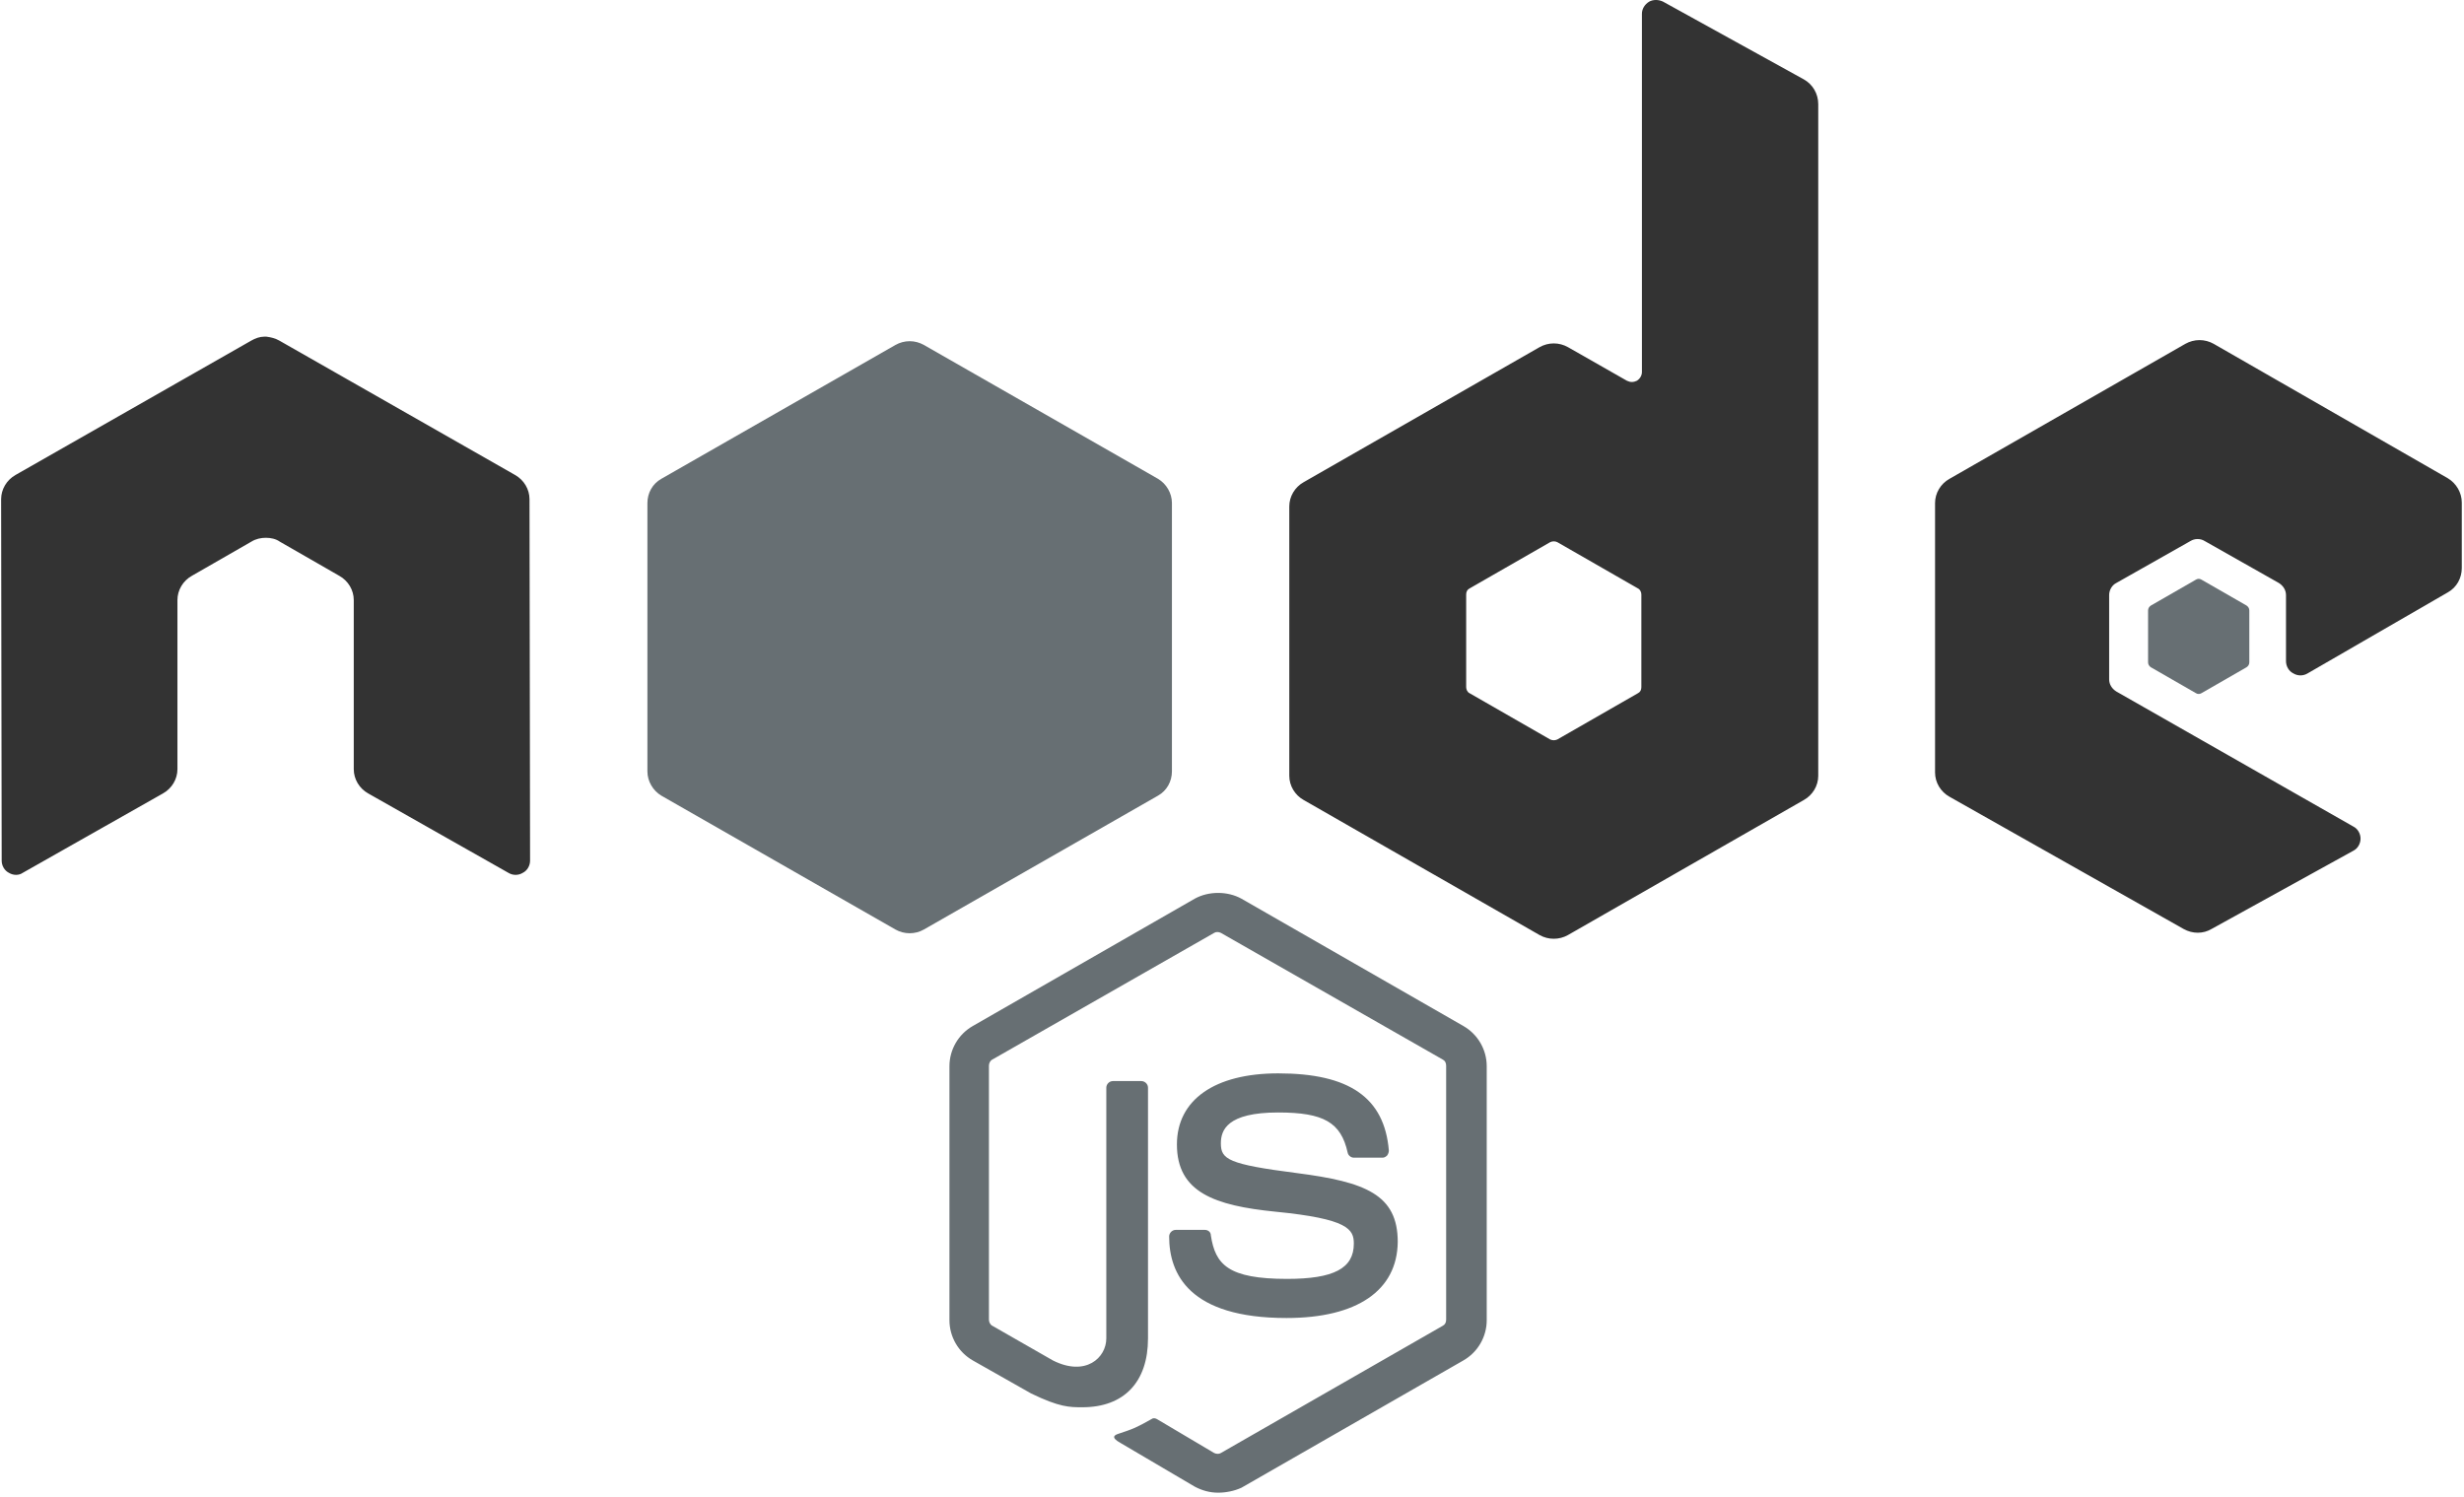 <svg width="79" height="48" viewBox="0 0 79 48" fill="none" xmlns="http://www.w3.org/2000/svg">
<g clip-path="url(#clip0_660_1525)">
<path d="M39.054 47.862C38.787 47.862 38.537 47.791 38.305 47.668L35.933 46.272C35.577 46.078 35.755 46.007 35.862 45.972C36.343 45.813 36.433 45.777 36.932 45.495C36.986 45.459 37.057 45.477 37.11 45.512L38.929 46.59C39.001 46.625 39.09 46.625 39.143 46.59L46.259 42.509C46.33 42.473 46.366 42.403 46.366 42.314V34.17C46.366 34.081 46.33 34.011 46.259 33.975L39.143 29.912C39.072 29.876 38.983 29.876 38.929 29.912L31.814 33.975C31.743 34.011 31.707 34.099 31.707 34.17V42.314C31.707 42.385 31.743 42.473 31.814 42.509L33.758 43.622C34.81 44.152 35.47 43.533 35.47 42.915V34.876C35.47 34.77 35.559 34.664 35.684 34.664H36.593C36.7 34.664 36.807 34.753 36.807 34.876V42.915C36.807 44.311 36.04 45.123 34.703 45.123C34.293 45.123 33.972 45.123 33.062 44.682L31.19 43.622C30.726 43.357 30.441 42.862 30.441 42.332V34.187C30.441 33.657 30.726 33.163 31.19 32.898L38.305 28.816C38.751 28.569 39.357 28.569 39.803 28.816L46.918 32.898C47.382 33.163 47.667 33.657 47.667 34.187V42.332C47.667 42.862 47.382 43.357 46.918 43.622L39.803 47.703C39.571 47.809 39.304 47.862 39.054 47.862ZM41.248 42.261C38.127 42.261 37.485 40.848 37.485 39.647C37.485 39.541 37.574 39.435 37.699 39.435H38.626C38.733 39.435 38.822 39.505 38.822 39.611C38.965 40.548 39.375 41.007 41.266 41.007C42.763 41.007 43.406 40.671 43.406 39.876C43.406 39.417 43.227 39.081 40.891 38.852C38.947 38.657 37.734 38.233 37.734 36.696C37.734 35.265 38.947 34.417 40.98 34.417C43.263 34.417 44.386 35.194 44.529 36.89C44.529 36.944 44.511 36.996 44.475 37.049C44.44 37.085 44.386 37.12 44.333 37.12H43.405C43.316 37.12 43.227 37.049 43.209 36.961C42.995 35.989 42.442 35.671 40.98 35.671C39.34 35.671 39.143 36.237 39.143 36.661C39.143 37.173 39.375 37.332 41.586 37.615C43.78 37.898 44.814 38.304 44.814 39.823C44.796 41.378 43.513 42.261 41.248 42.261Z" fill="#676F73"/>
<path d="M16.977 16.007C16.977 15.689 16.799 15.389 16.513 15.229L8.952 10.919C8.827 10.848 8.685 10.813 8.542 10.795H8.471C8.328 10.795 8.185 10.848 8.06 10.919L0.499 15.229C0.214 15.389 0.036 15.689 0.036 16.007L0.054 27.597C0.054 27.756 0.143 27.915 0.285 27.986C0.428 28.074 0.606 28.074 0.731 27.986L5.225 25.441C5.51 25.282 5.689 24.982 5.689 24.664V19.24C5.689 18.922 5.867 18.622 6.152 18.463L8.06 17.367C8.203 17.279 8.364 17.244 8.524 17.244C8.685 17.244 8.845 17.279 8.97 17.367L10.878 18.463C11.164 18.622 11.342 18.922 11.342 19.24V24.664C11.342 24.982 11.52 25.282 11.805 25.441L16.299 27.986C16.369 28.029 16.449 28.052 16.531 28.052C16.613 28.052 16.694 28.029 16.763 27.986C16.906 27.915 16.995 27.756 16.995 27.597L16.977 16.007ZM53.321 0.053C53.178 -0.018 53 -0.018 52.875 0.053C52.732 0.141 52.643 0.283 52.643 0.442V11.926C52.643 12.032 52.59 12.138 52.482 12.208C52.376 12.261 52.268 12.261 52.161 12.208L50.271 11.131C50.133 11.053 49.976 11.011 49.816 11.011C49.657 11.011 49.5 11.053 49.362 11.131L41.8 15.459C41.515 15.618 41.337 15.919 41.337 16.237V24.876C41.337 25.194 41.515 25.494 41.8 25.653L49.362 29.982C49.5 30.06 49.657 30.101 49.816 30.101C49.976 30.101 50.133 30.06 50.271 29.982L57.832 25.653C58.118 25.494 58.296 25.194 58.296 24.876V3.339C58.296 3.004 58.118 2.703 57.832 2.544L53.321 0.053ZM52.625 22.032C52.625 22.12 52.59 22.191 52.518 22.226L49.932 23.71C49.896 23.727 49.857 23.736 49.816 23.736C49.776 23.736 49.736 23.727 49.7 23.71L47.115 22.226C47.043 22.191 47.008 22.102 47.008 22.032V19.063C47.008 18.975 47.043 18.904 47.115 18.869L49.7 17.385C49.736 17.367 49.776 17.358 49.816 17.358C49.857 17.358 49.896 17.367 49.932 17.385L52.518 18.869C52.59 18.904 52.625 18.993 52.625 19.063V22.032ZM78.483 18.993C78.768 18.834 78.929 18.533 78.929 18.215V16.113C78.929 15.795 78.75 15.495 78.483 15.336L70.975 11.025C70.837 10.947 70.68 10.905 70.52 10.905C70.361 10.905 70.204 10.947 70.066 11.025L62.504 15.353C62.219 15.512 62.041 15.812 62.041 16.131V24.77C62.041 25.088 62.219 25.388 62.504 25.547L70.012 29.788C70.297 29.947 70.636 29.947 70.904 29.788L75.451 27.279C75.594 27.208 75.683 27.049 75.683 26.89C75.683 26.731 75.594 26.572 75.451 26.502L67.854 22.173C67.712 22.085 67.623 21.943 67.623 21.784V19.081C67.623 18.922 67.712 18.763 67.854 18.692L70.226 17.35C70.296 17.306 70.376 17.284 70.458 17.284C70.54 17.284 70.62 17.306 70.69 17.35L73.062 18.692C73.204 18.781 73.293 18.922 73.293 19.081V21.201C73.293 21.36 73.382 21.519 73.525 21.59C73.595 21.633 73.675 21.656 73.757 21.656C73.839 21.656 73.919 21.633 73.989 21.59L78.483 18.993Z" fill="#333333"/>
<path d="M70.405 18.586C70.431 18.569 70.462 18.56 70.494 18.56C70.525 18.56 70.556 18.569 70.583 18.586L72.028 19.416C72.081 19.452 72.117 19.505 72.117 19.575V21.236C72.117 21.307 72.081 21.36 72.028 21.395L70.583 22.226C70.556 22.243 70.525 22.252 70.494 22.252C70.462 22.252 70.431 22.243 70.405 22.226L68.96 21.395C68.907 21.36 68.871 21.307 68.871 21.236V19.576C68.871 19.505 68.907 19.452 68.96 19.417L70.405 18.586Z" fill="#676F73"/>
<path d="M29.62 11.06C29.482 10.982 29.325 10.94 29.166 10.94C29.006 10.94 28.849 10.982 28.711 11.06L21.203 15.353C20.918 15.512 20.757 15.812 20.757 16.13V24.734C20.757 25.052 20.936 25.352 21.203 25.512L28.711 29.805C28.849 29.883 29.006 29.924 29.166 29.924C29.325 29.924 29.482 29.883 29.62 29.805L37.128 25.512C37.413 25.352 37.574 25.052 37.574 24.734V16.13C37.574 15.812 37.395 15.512 37.128 15.353L29.62 11.06Z" fill="#676F73"/>
</g>
<defs>
<clipPath id="clip0_660_1525">
<rect width="79" height="48" fill="white"/>
</clipPath>
</defs>
</svg>
